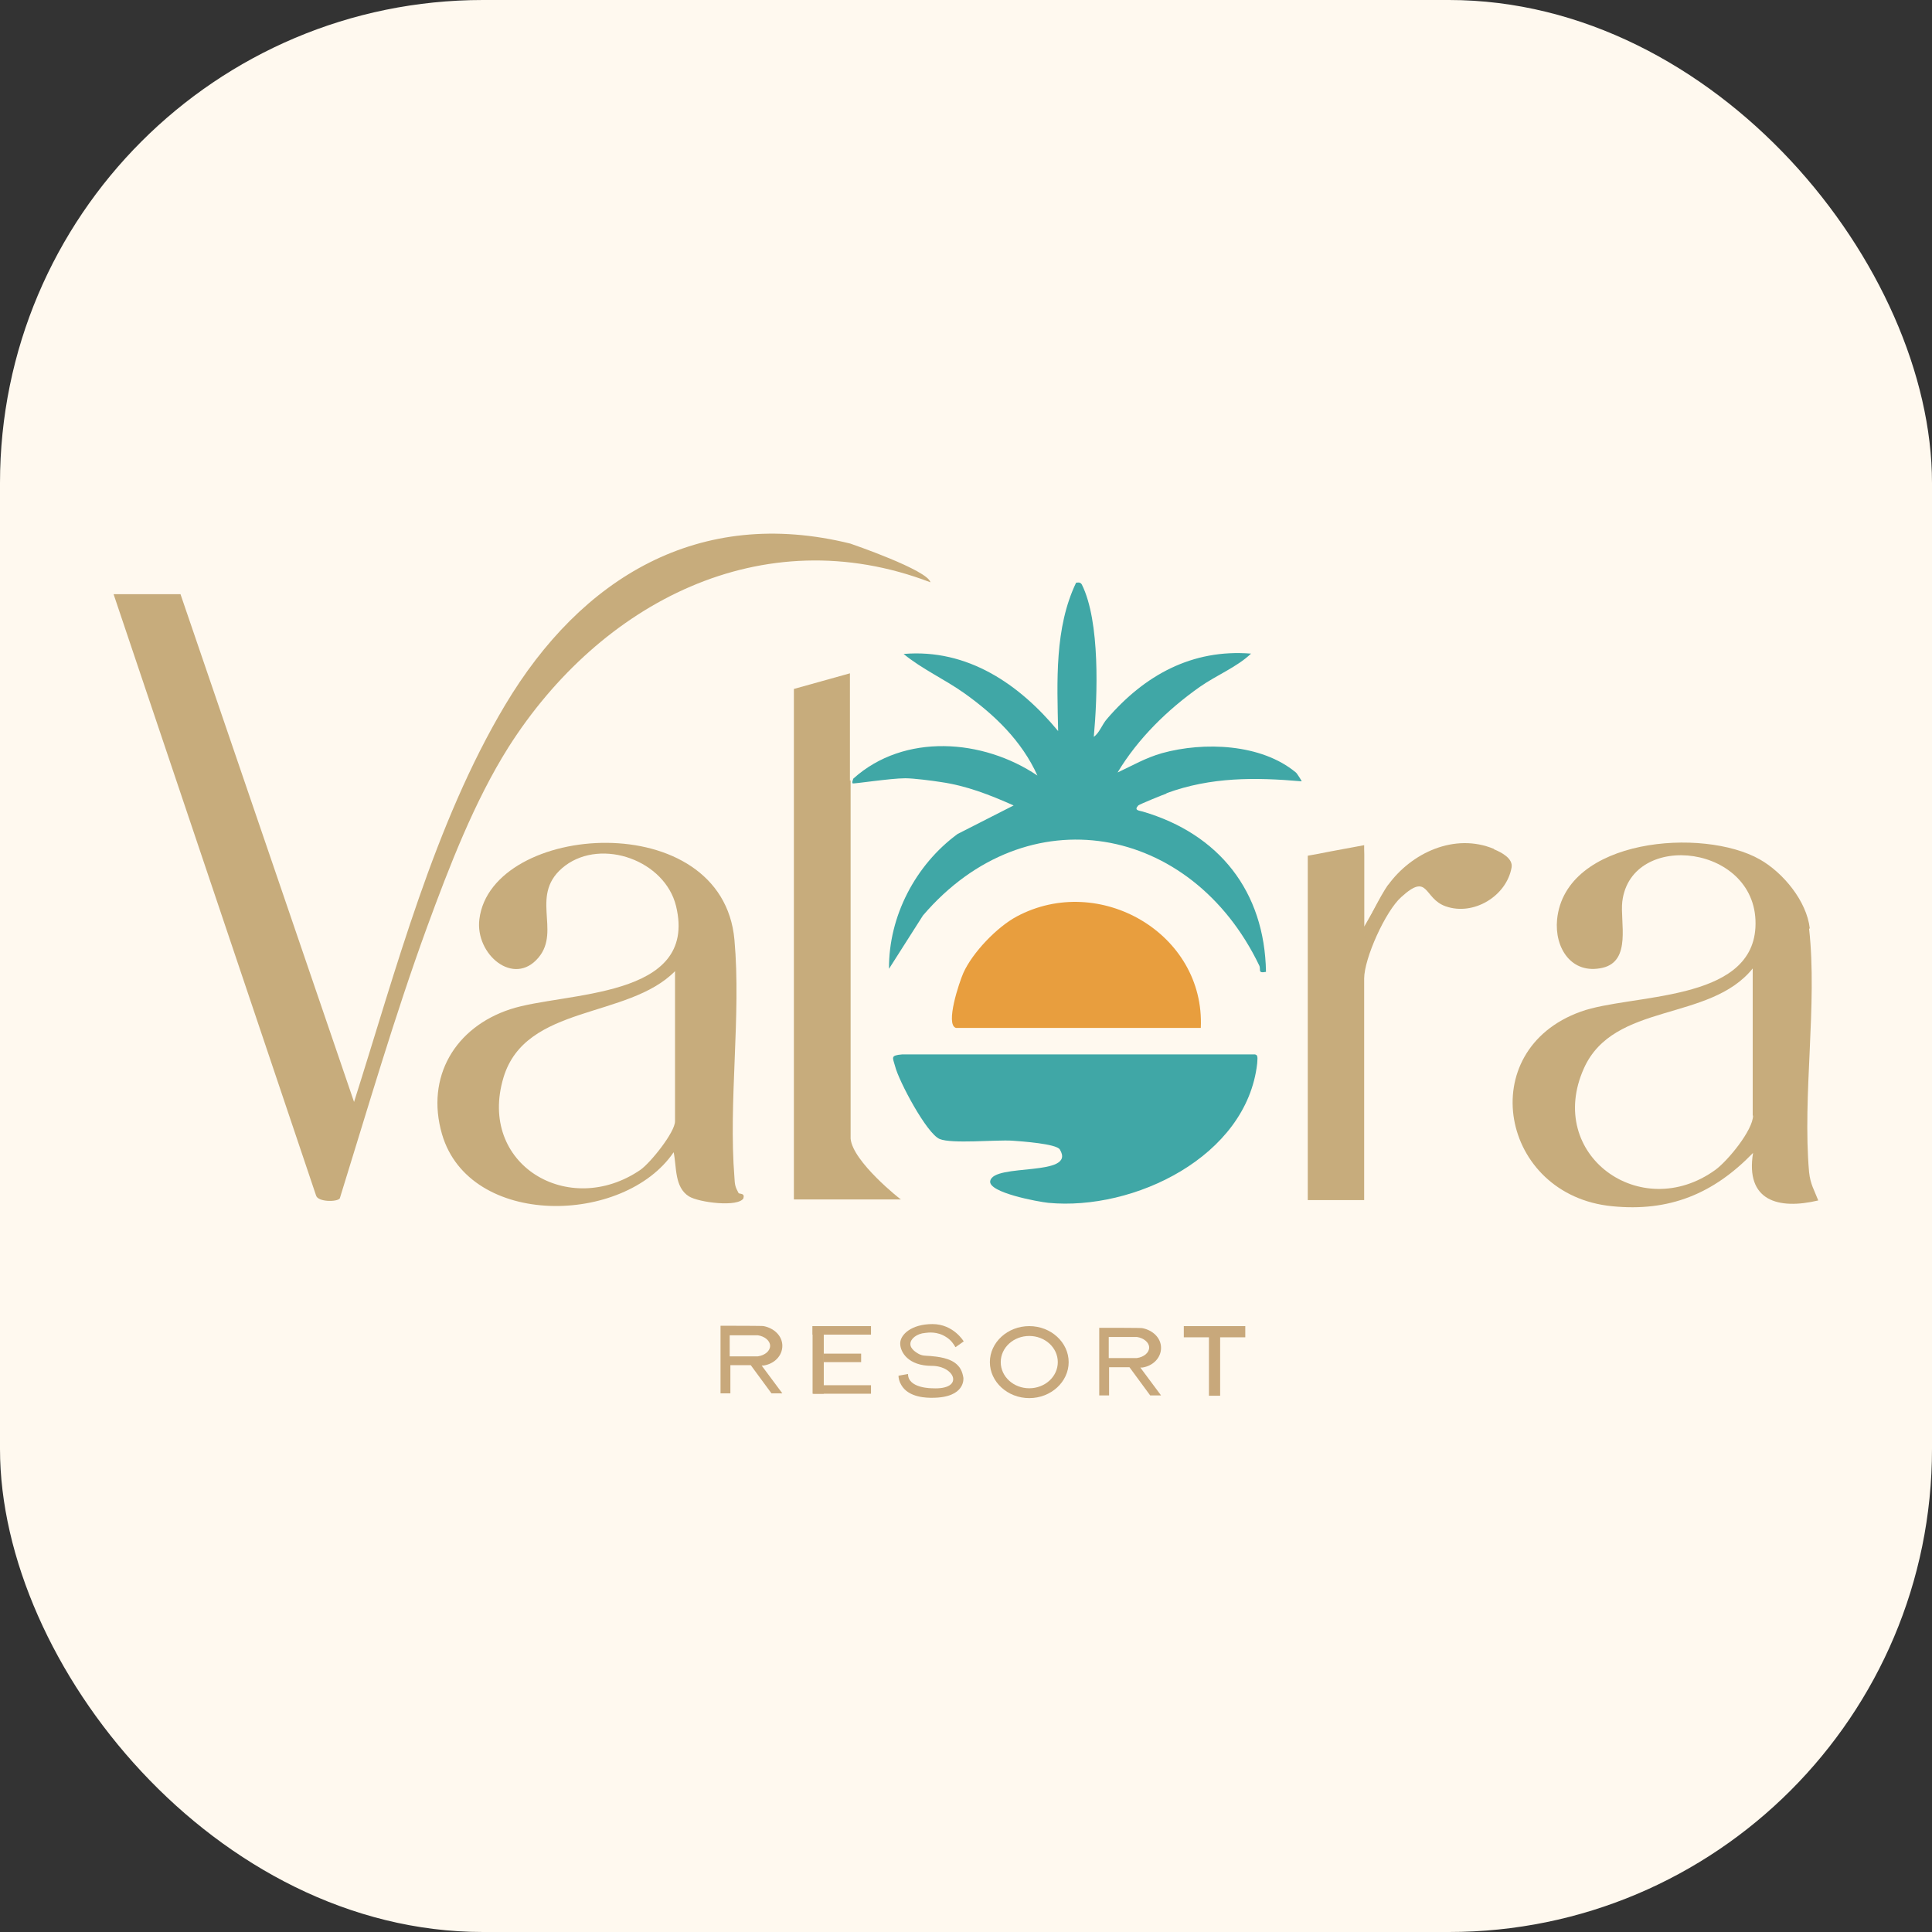 <svg xmlns="http://www.w3.org/2000/svg" version="1.1" xmlns:xlink="http://www.w3.org/1999/xlink" width="1000" height="1000"><rect width="100%" height="100%" fill="#333333" stroke="none"/><style>
    #light-icon {
      display: inline;
    }
    #dark-icon {
      display: none;
    }

    @media (prefers-color-scheme: dark) {
      #light-icon {
        display: none;
      }
      #dark-icon {
        display: inline;
      }
    }
  </style><g id="light-icon"><svg xmlns="http://www.w3.org/2000/svg" version="1.1" xmlns:xlink="http://www.w3.org/1999/xlink" width="1000" height="1000"><g clip-path="url(#SvgjsClipPath1573)"><rect width="1000" height="1000" fill="#fff9ef"></rect><g transform="matrix(1.758,0,0,1.758,50,50)"><svg xmlns="http://www.w3.org/2000/svg" version="1.1" xmlns:xlink="http://www.w3.org/1999/xlink" width="512" height="512"><svg id="Layer_1" xmlns="http://www.w3.org/2000/svg" version="1.1" viewBox="0 0 512 512">
  <!-- Generator: Adobe Illustrator 29.5.0, SVG Export Plug-In . SVG Version: 2.1.0 Build 137)  -->
  <defs>
    <style>
      .st0 {
        fill: #c8a87b;
      }

      .st1 {
        fill: #e89e3e;
      }

      .st2 {
        fill: #40a7a6;
      }

      .st3 {
        fill: #c7ac7c;
      }
    </style>
  <clipPath id="SvgjsClipPath1573"><rect width="1000" height="1000" x="0" y="0" rx="250" ry="250"></rect></clipPath></defs>
  <path class="st3" d="M221.8,201.4v2.6-34.2l-16.5,4.6v150.3h31.5c0,.1-14.2-11.1-14.8-17.9v-105.5Z"></path>
  <g>
    <path class="st3" d="M245.5,143c-.8-3.6-23.3-11.3-23.6-11.4-44.5-11-79.2,10-101.6,47.5-20.9,35-32.2,78.2-44.5,116.9L24.7,146.5H5l59.6,177c.5,2,6.2,2,7,.9,8.3-26.7,16.1-53.6,25.7-79.9,6.5-17.7,13.9-37,24-53,26.9-42.3,74.5-67.5,124.2-48.5Z"></path>
    <path class="st2" d="M315,205.1c13.1-4.8,26.1-4.7,39.8-3.5.1,0-1.4-2.4-1.7-2.6-10.2-8.5-27.1-9.1-39.4-5.7-4.9,1.4-8.6,3.6-13.1,5.7,6-10,14.7-18.5,24.2-25.2,5-3.5,10.9-5.8,15.1-9.8-17.4-1.4-31.4,6.4-42.4,19.2-1.5,1.7-2.2,4.1-3.9,5.3,1.1-12,1.9-33.9-3.5-44.8-.5-1-1.6-.5-1.7-.6-6.4,13.3-5.6,29.2-5.3,43.7-11.4-13.8-26.7-24.3-45.5-22.7,5.5,4.5,12,7.4,17.8,11.5,9,6.4,17,14.1,21.6,24.3-16-10.8-39.2-12.6-54.2.9-.3.8-.4,1.2-.2,1.4.3.2,11.1-1.5,15.5-1.5,2.4,0,7.9.7,10.4,1.1,7.7,1.1,14.5,3.8,21.5,6.9l-16.5,8.4c-12.4,9.1-20.3,24.2-20.2,39.7l10-15.7c30.6-35.8,79-26.9,99,14.7.6,1.2-.6,2.4,2,1.9-.4-23.7-13.8-40.6-36.3-47.2-1-.3-2.7-.3-1.3-1.8.3-.3,7.1-3.1,8.3-3.5Z"></path>
    <path class="st1" d="M325.1,274.2c1.3-27.8-29.9-45.8-54.2-32.8-5.8,3.1-13,10.6-15.7,16.6-1.2,2.7-5.4,15.2-2.2,16.2h72.1Z"></path>
    <path class="st2" d="M341.2,282h-104c-3.6.3-2.8.9-2.1,3.5,1.1,4.4,9.3,19.8,13.1,21.4,3.6,1.5,16.4.2,21.4.5,2.7.2,13,.9,14,2.6,5,8.2-19.6,3.9-20.5,9.3-.6,3.4,14.2,6.1,17.1,6.4,25.2,2.4,58.4-13.6,61.5-41,0-.7.4-2.6-.5-2.6Z"></path>
    <path class="st3" d="M190.4,324.4c.6-1.7-1.2-1.2-1.4-1.6-1-1.8-1.1-2.5-1.2-4.5-1.8-22.4,2-47.7,0-70-3.5-39.6-71.6-34.6-75.1-6.1-1.3,10.3,10.1,20,17.4,11.3,6.8-8.1-3.1-18.8,7.9-27.1,10.9-8.1,29.3-1.5,32.6,11.9,6.7,27.6-33,25.2-48.8,30.4-16.2,5.3-25,19.9-20.1,36.8,8.1,27.7,53.6,26.8,68.2,5.3.9,4.3.2,10.3,4.5,13,2.9,1.8,14.6,3.3,16.1.5ZM170.3,301.7c0,3.2-7.2,12.2-10.2,14.3-21.1,14.4-48-1.6-40.3-27.2,6.5-21.6,36.6-17.2,50.5-31.3v44.2Z"></path>
    <path class="st3" d="M411.4,221.5c-11.5-4.8-24.3,1.1-31.2,10.7l-7,12.2c0-3.1,0-6.3,0-9.4v-11.5c0-.2,0-.4,0-.5,0-.1,0-.3,0-.4v-2.2s0,0,0,0l-9.7,1.8c-2.9.6-5.7,1.1-6.9,1.3v101.4h16.6v-65.2c0-6,6.3-19.9,10.9-24,8.2-7.5,6.5.4,13.1,2.7,8.2,2.9,17.9-3,19.4-11.4.5-2.7-3-4.5-5.2-5.4Z"></path>
    <path class="st3" d="M504.4,244.9c-.9-8-7.8-16.4-14.7-20.3-16.7-9.5-57.3-6.3-59.7,17.7-.8,8.3,4.2,16.3,13.4,14.2,8.6-2,5.1-13.5,5.8-19.5,2.6-21.3,40.5-16.8,39.2,7.6-1.2,22.2-36.7,19.5-51.4,24.8-31.8,11.4-23.7,54.1,9.2,57.3,16.9,1.7,29.9-3.7,41.5-15.7-2.3,14.1,7.4,16.8,19.2,14-1.2-3.1-2.3-4.7-2.7-8.3-2-22.7,2.5-49.4,0-71.7ZM487.7,300c0,4.3-7.5,13.4-11.1,16-22,15.9-50.1-4.5-38.7-29.9,8.8-19.6,37-13.6,49.7-29.4v43.3Z"></path>
  </g>
  <path class="st3" d="M373.2,221.6v23.4s5-10.3,7-12.8-7.9,18-7.9,18l.9-28.6Z"></path>
  <g>
    <path class="st0" d="M196.4,373.6h0c3.2-.5,5.5-2.9,5.5-5.8s-2.4-5.2-5.5-5.8h0c0-.1-9.8-.1-9.8-.1h-2.9v19.9h2.9v-8.3h6l6.1,8.3h3.2l-6.1-8.2c.2,0,.4,0,.6,0ZM186.5,364.7h8.2c2,.3,3.6,1.6,3.6,3.1s-1.5,2.8-3.6,3.1h0s0,0,0,0c-.3,0-.6,0-.9,0s-.6,0-.9,0h-6.5v-6.2Z"></path>
    <path class="st0" d="M307.9,374.2h0c3.2-.5,5.5-2.9,5.5-5.8s-2.4-5.2-5.5-5.8h0c0-.1-9.8-.1-9.8-.1h-2.9v19.9h2.9v-8.3h6l6.1,8.3h3.2l-6.1-8.2c.2,0,.4,0,.6,0ZM298.1,365.2h8.2c2,.3,3.6,1.6,3.6,3.1s-1.5,2.8-3.6,3.1h0s0,0,0,0c-.3,0-.6,0-.9,0s-.6,0-.9,0h-6.5v-6.2Z"></path>
    <rect class="st0" x="320.1" y="362" width="18.1" height="3.3"></rect>
    <rect class="st0" x="327.5" y="364.4" width="3.3" height="18.1"></rect>
    <rect class="st0" x="210.8" y="362" width="3.3" height="19.9"></rect>
    <rect class="st0" x="214.1" y="370.1" width="11" height="2.5"></rect>
    <rect class="st0" x="211" y="379.4" width="17" height="2.5"></rect>
    <rect class="st0" x="210.8" y="362" width="17.2" height="2.5"></rect>
    <path class="st0" d="M252.9,368.2l2.4-1.7s-3-5.1-9.2-5.1-9.5,3.1-9.5,5.7,2.4,6.6,9.3,6.6,9.7,7.1.2,6.6c0,0-7.2.1-7.2-4.2l-2.8.5c0,.7.2,1.7.8,2.7,2.2,3.9,7.9,3.8,9.1,3.8,10,0,9.2-5.9,9.2-5.9-.3-2-1.1-3.1-1.6-3.6-2.1-2.3-6.1-2.6-8.1-2.8-1.4-.1-2.4,0-3.6-.7-.3-.2-2.4-1.3-2.3-2.9,0-1.4,1.8-3,4.4-3.2.8-.1,3.5-.5,6.1,1.2,1.5.9,2.3,2.2,2.7,2.9Z"></path>
    <path class="st0" d="M274.6,362c-6.4,0-11.6,4.8-11.6,10.6s5.2,10.6,11.6,10.6,11.6-4.8,11.6-10.6-5.2-10.6-11.6-10.6ZM274.6,380.3c-4.6,0-8.4-3.4-8.4-7.7s3.8-7.7,8.4-7.7,8.4,3.4,8.4,7.7-3.8,7.7-8.4,7.7Z"></path>
  </g>
</svg></svg></g></g></svg></g><g id="dark-icon"><svg xmlns="http://www.w3.org/2000/svg" version="1.1" xmlns:xlink="http://www.w3.org/1999/xlink" width="1000" height="1000"><g><g transform="matrix(1.953,0,0,1.953,0,0)"><svg xmlns="http://www.w3.org/2000/svg" version="1.1" xmlns:xlink="http://www.w3.org/1999/xlink" width="512" height="512"><svg id="Layer_1" xmlns="http://www.w3.org/2000/svg" version="1.1" viewBox="0 0 512 512">
  <!-- Generator: Adobe Illustrator 29.5.0, SVG Export Plug-In . SVG Version: 2.1.0 Build 137)  -->
  <defs>
    <style>
      .st0 {
        fill: #c8a87b;
      }

      .st1 {
        fill: #e89e3e;
      }

      .st2 {
        fill: #40a7a6;
      }

      .st3 {
        fill: #c7ac7c;
      }
    </style>
  </defs>
  <path class="st3" d="M221.8,201.4v2.6-34.2l-16.5,4.6v150.3h31.5c0,.1-14.2-11.1-14.8-17.9v-105.5Z"></path>
  <g>
    <path class="st3" d="M245.5,143c-.8-3.6-23.3-11.3-23.6-11.4-44.5-11-79.2,10-101.6,47.5-20.9,35-32.2,78.2-44.5,116.9L24.7,146.5H5l59.6,177c.5,2,6.2,2,7,.9,8.3-26.7,16.1-53.6,25.7-79.9,6.5-17.7,13.9-37,24-53,26.9-42.3,74.5-67.5,124.2-48.5Z"></path>
    <path class="st2" d="M315,205.1c13.1-4.8,26.1-4.7,39.8-3.5.1,0-1.4-2.4-1.7-2.6-10.2-8.5-27.1-9.1-39.4-5.7-4.9,1.4-8.6,3.6-13.1,5.7,6-10,14.7-18.5,24.2-25.2,5-3.5,10.9-5.8,15.1-9.8-17.4-1.4-31.4,6.4-42.4,19.2-1.5,1.7-2.2,4.1-3.9,5.3,1.1-12,1.9-33.9-3.5-44.8-.5-1-1.6-.5-1.7-.6-6.4,13.3-5.6,29.2-5.3,43.7-11.4-13.8-26.7-24.3-45.5-22.7,5.5,4.5,12,7.4,17.8,11.5,9,6.4,17,14.1,21.6,24.3-16-10.8-39.2-12.6-54.2.9-.3.8-.4,1.2-.2,1.4.3.2,11.1-1.5,15.5-1.5,2.4,0,7.9.7,10.4,1.1,7.7,1.1,14.5,3.8,21.5,6.9l-16.5,8.4c-12.4,9.1-20.3,24.2-20.2,39.7l10-15.7c30.6-35.8,79-26.9,99,14.7.6,1.2-.6,2.4,2,1.9-.4-23.7-13.8-40.6-36.3-47.2-1-.3-2.7-.3-1.3-1.8.3-.3,7.1-3.1,8.3-3.5Z"></path>
    <path class="st1" d="M325.1,274.2c1.3-27.8-29.9-45.8-54.2-32.8-5.8,3.1-13,10.6-15.7,16.6-1.2,2.7-5.4,15.2-2.2,16.2h72.1Z"></path>
    <path class="st2" d="M341.2,282h-104c-3.6.3-2.8.9-2.1,3.5,1.1,4.4,9.3,19.8,13.1,21.4,3.6,1.5,16.4.2,21.4.5,2.7.2,13,.9,14,2.6,5,8.2-19.6,3.9-20.5,9.3-.6,3.4,14.2,6.1,17.1,6.4,25.2,2.4,58.4-13.6,61.5-41,0-.7.4-2.6-.5-2.6Z"></path>
    <path class="st3" d="M190.4,324.4c.6-1.7-1.2-1.2-1.4-1.6-1-1.8-1.1-2.5-1.2-4.5-1.8-22.4,2-47.7,0-70-3.5-39.6-71.6-34.6-75.1-6.1-1.3,10.3,10.1,20,17.4,11.3,6.8-8.1-3.1-18.8,7.9-27.1,10.9-8.1,29.3-1.5,32.6,11.9,6.7,27.6-33,25.2-48.8,30.4-16.2,5.3-25,19.9-20.1,36.8,8.1,27.7,53.6,26.8,68.2,5.3.9,4.3.2,10.3,4.5,13,2.9,1.8,14.6,3.3,16.1.5ZM170.3,301.7c0,3.2-7.2,12.2-10.2,14.3-21.1,14.4-48-1.6-40.3-27.2,6.5-21.6,36.6-17.2,50.5-31.3v44.2Z"></path>
    <path class="st3" d="M411.4,221.5c-11.5-4.8-24.3,1.1-31.2,10.7l-7,12.2c0-3.1,0-6.3,0-9.4v-11.5c0-.2,0-.4,0-.5,0-.1,0-.3,0-.4v-2.2s0,0,0,0l-9.7,1.8c-2.9.6-5.7,1.1-6.9,1.3v101.4h16.6v-65.2c0-6,6.3-19.9,10.9-24,8.2-7.5,6.5.4,13.1,2.7,8.2,2.9,17.9-3,19.4-11.4.5-2.7-3-4.5-5.2-5.4Z"></path>
    <path class="st3" d="M504.4,244.9c-.9-8-7.8-16.4-14.7-20.3-16.7-9.5-57.3-6.3-59.7,17.7-.8,8.3,4.2,16.3,13.4,14.2,8.6-2,5.1-13.5,5.8-19.5,2.6-21.3,40.5-16.8,39.2,7.6-1.2,22.2-36.7,19.5-51.4,24.8-31.8,11.4-23.7,54.1,9.2,57.3,16.9,1.7,29.9-3.7,41.5-15.7-2.3,14.1,7.4,16.8,19.2,14-1.2-3.1-2.3-4.7-2.7-8.3-2-22.7,2.5-49.4,0-71.7ZM487.7,300c0,4.3-7.5,13.4-11.1,16-22,15.9-50.1-4.5-38.7-29.9,8.8-19.6,37-13.6,49.7-29.4v43.3Z"></path>
  </g>
  <path class="st3" d="M373.2,221.6v23.4s5-10.3,7-12.8-7.9,18-7.9,18l.9-28.6Z"></path>
  <g>
    <path class="st0" d="M196.4,373.6h0c3.2-.5,5.5-2.9,5.5-5.8s-2.4-5.2-5.5-5.8h0c0-.1-9.8-.1-9.8-.1h-2.9v19.9h2.9v-8.3h6l6.1,8.3h3.2l-6.1-8.2c.2,0,.4,0,.6,0ZM186.5,364.7h8.2c2,.3,3.6,1.6,3.6,3.1s-1.5,2.8-3.6,3.1h0s0,0,0,0c-.3,0-.6,0-.9,0s-.6,0-.9,0h-6.5v-6.2Z"></path>
    <path class="st0" d="M307.9,374.2h0c3.2-.5,5.5-2.9,5.5-5.8s-2.4-5.2-5.5-5.8h0c0-.1-9.8-.1-9.8-.1h-2.9v19.9h2.9v-8.3h6l6.1,8.3h3.2l-6.1-8.2c.2,0,.4,0,.6,0ZM298.1,365.2h8.2c2,.3,3.6,1.6,3.6,3.1s-1.5,2.8-3.6,3.1h0s0,0,0,0c-.3,0-.6,0-.9,0s-.6,0-.9,0h-6.5v-6.2Z"></path>
    <rect class="st0" x="320.1" y="362" width="18.1" height="3.3"></rect>
    <rect class="st0" x="327.5" y="364.4" width="3.3" height="18.1"></rect>
    <rect class="st0" x="210.8" y="362" width="3.3" height="19.9"></rect>
    <rect class="st0" x="214.1" y="370.1" width="11" height="2.5"></rect>
    <rect class="st0" x="211" y="379.4" width="17" height="2.5"></rect>
    <rect class="st0" x="210.8" y="362" width="17.2" height="2.5"></rect>
    <path class="st0" d="M252.9,368.2l2.4-1.7s-3-5.1-9.2-5.1-9.5,3.1-9.5,5.7,2.4,6.6,9.3,6.6,9.7,7.1.2,6.6c0,0-7.2.1-7.2-4.2l-2.8.5c0,.7.2,1.7.8,2.7,2.2,3.9,7.9,3.8,9.1,3.8,10,0,9.2-5.9,9.2-5.9-.3-2-1.1-3.1-1.6-3.6-2.1-2.3-6.1-2.6-8.1-2.8-1.4-.1-2.4,0-3.6-.7-.3-.2-2.4-1.3-2.3-2.9,0-1.4,1.8-3,4.4-3.2.8-.1,3.5-.5,6.1,1.2,1.5.9,2.3,2.2,2.7,2.9Z"></path>
    <path class="st0" d="M274.6,362c-6.4,0-11.6,4.8-11.6,10.6s5.2,10.6,11.6,10.6,11.6-4.8,11.6-10.6-5.2-10.6-11.6-10.6ZM274.6,380.3c-4.6,0-8.4-3.4-8.4-7.7s3.8-7.7,8.4-7.7,8.4,3.4,8.4,7.7-3.8,7.7-8.4,7.7Z"></path>
  </g>
</svg></svg></g></g></svg></g></svg>